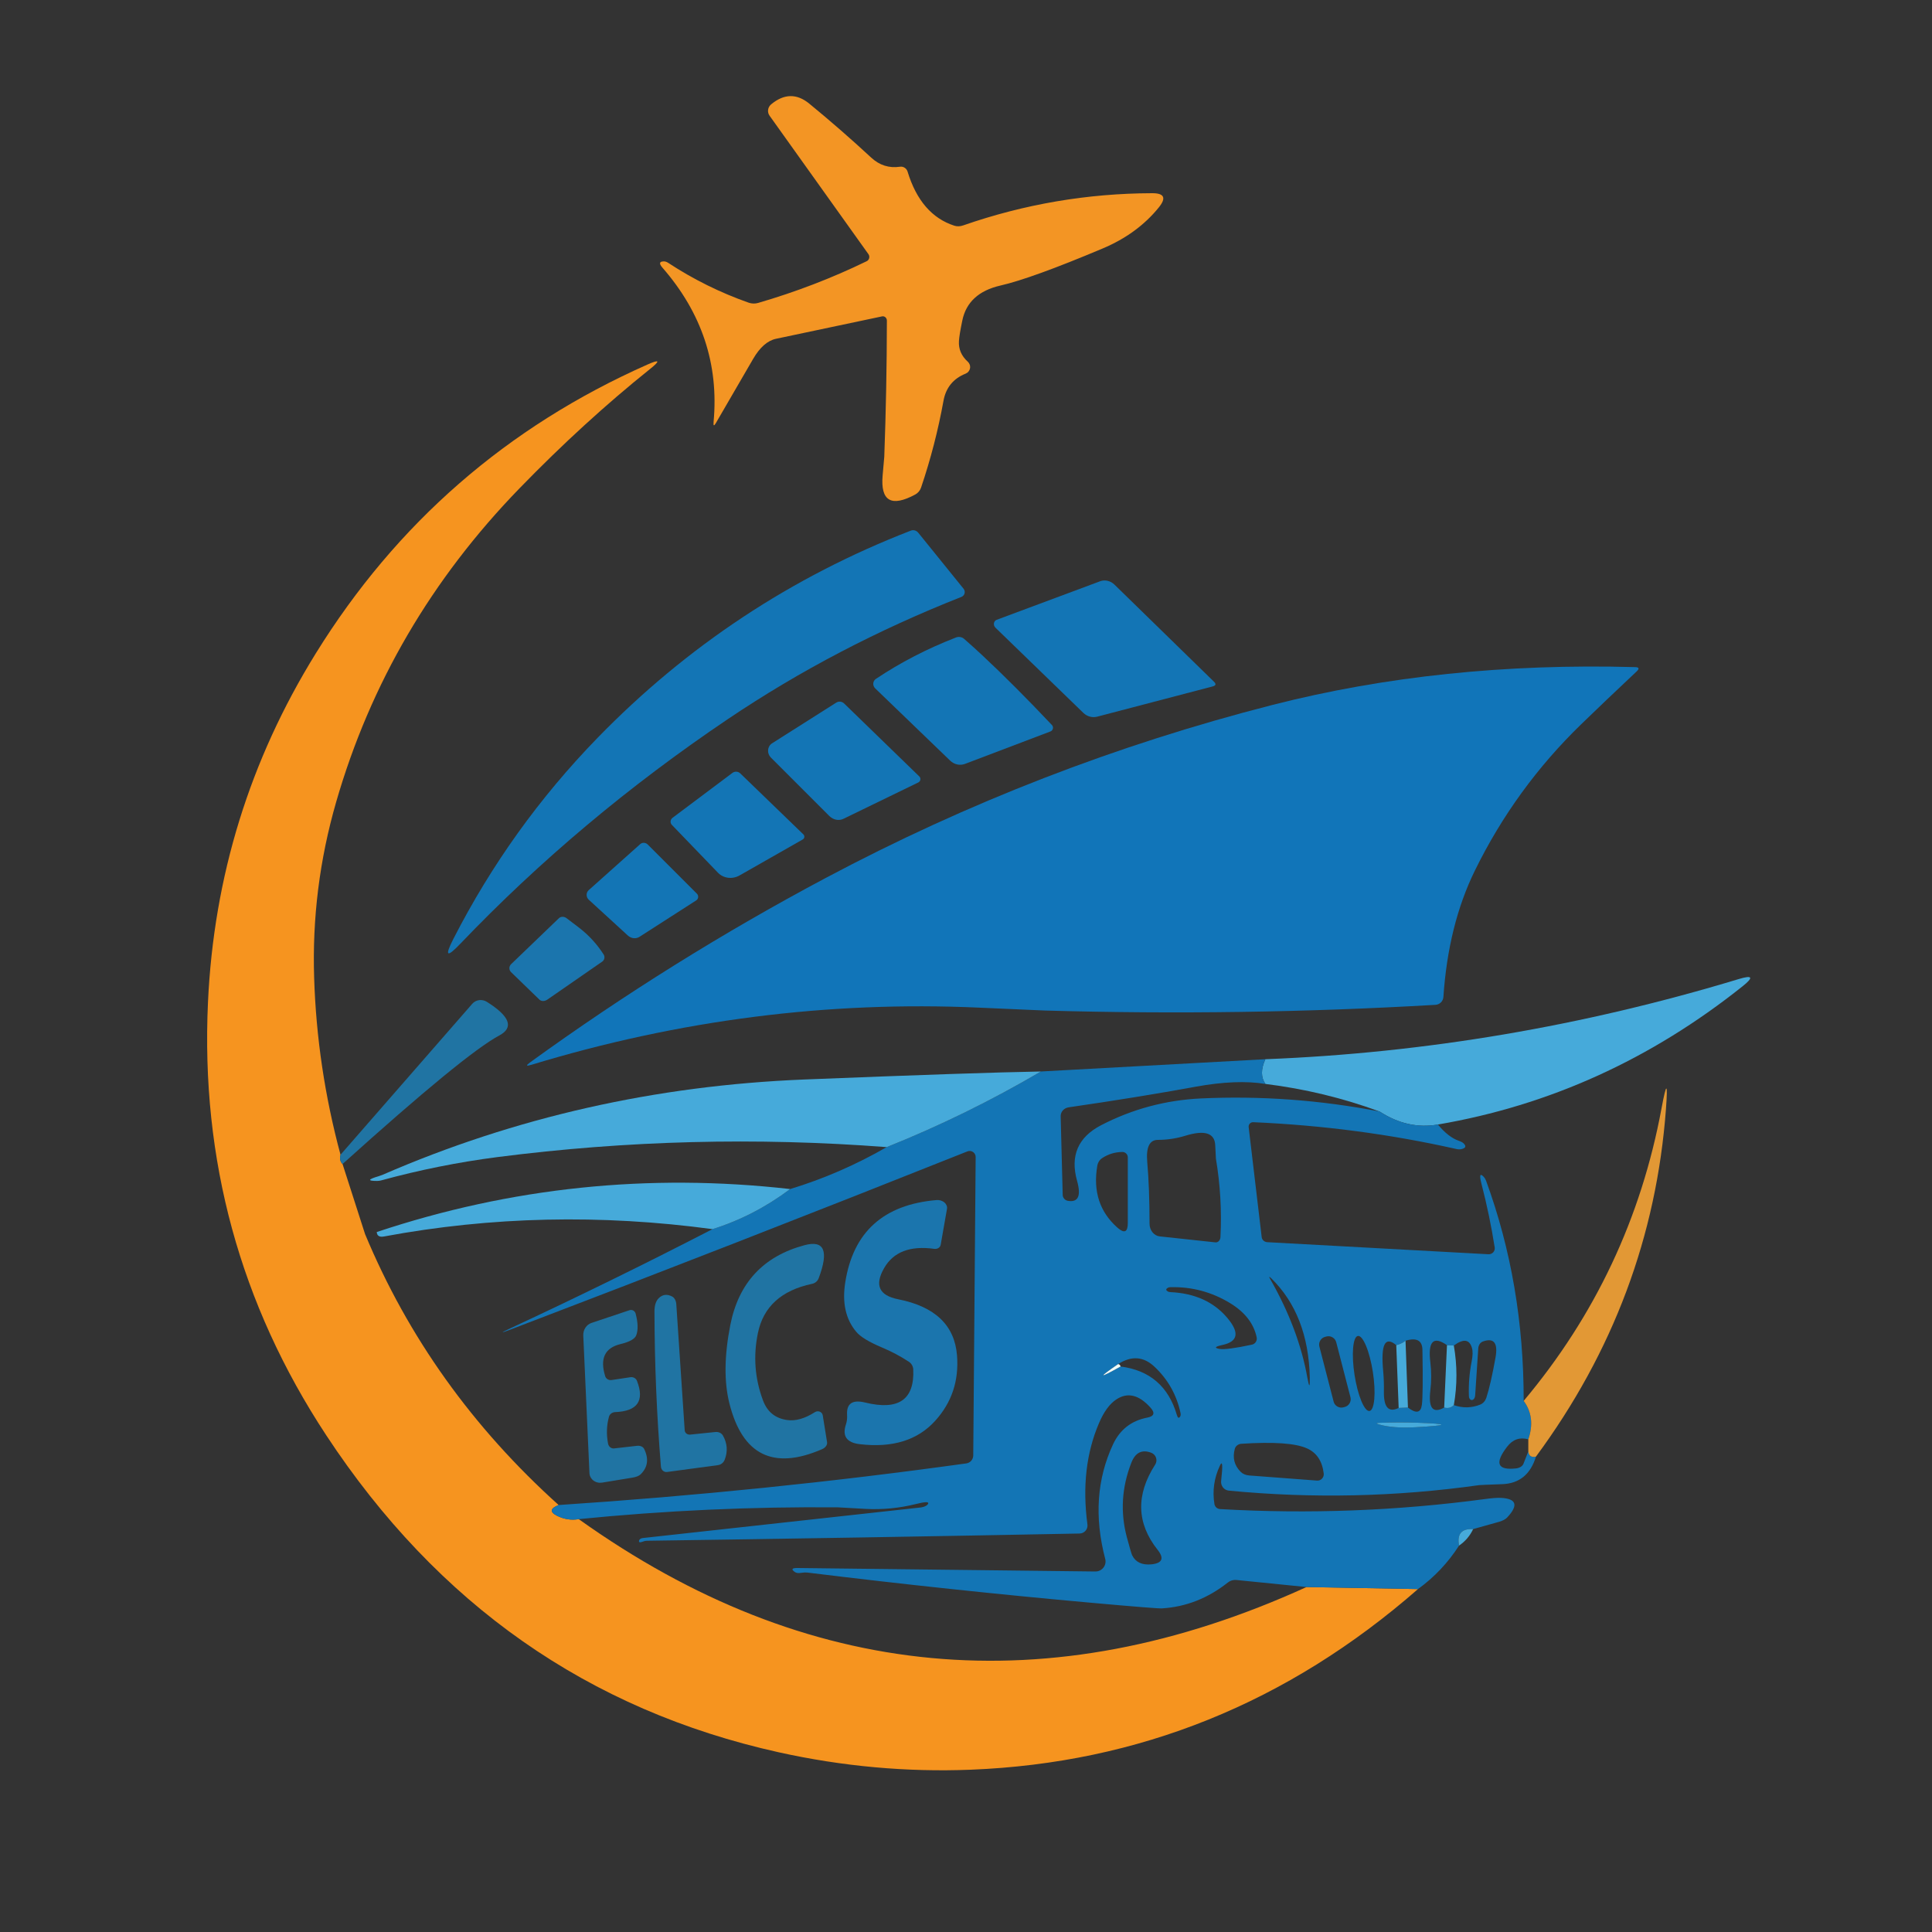 <svg width="200" height="200" viewBox="0 0 200 200" fill="none" xmlns="http://www.w3.org/2000/svg">
<rect x="0" y="0" width="200" height="200" fill="#333333" stroke="none"/>
<g clip-path="url(#clip0_1_235)">
<path d="M89.72 27.04C89.784 27.009 89.839 26.964 89.884 26.909C89.928 26.854 89.96 26.789 89.977 26.72C89.994 26.65 89.996 26.578 89.983 26.507C89.969 26.436 89.941 26.369 89.9 26.31L79.66 11.97C79.535 11.793 79.484 11.574 79.515 11.357C79.547 11.14 79.659 10.941 79.83 10.8C81.17 9.687 82.49 9.667 83.79 10.74C85.977 12.533 88.107 14.39 90.18 16.31C91.04 17.11 92.037 17.427 93.17 17.26C93.336 17.234 93.506 17.271 93.649 17.363C93.792 17.454 93.899 17.595 93.95 17.76C94.857 20.74 96.467 22.607 98.78 23.36C99.064 23.457 99.396 23.447 99.72 23.33C106.047 21.13 112.56 20.02 119.26 20C120.52 19.993 120.757 20.48 119.97 21.46C118.49 23.293 116.543 24.717 114.13 25.73C109.223 27.797 105.7 29.073 103.56 29.56C101.327 30.073 100.013 31.277 99.62 33.17C99.407 34.197 99.29 34.907 99.27 35.3C99.217 36.127 99.52 36.84 100.18 37.44C100.274 37.524 100.345 37.631 100.387 37.75C100.428 37.869 100.438 37.997 100.416 38.121C100.394 38.246 100.34 38.362 100.261 38.46C100.181 38.558 100.077 38.633 99.96 38.68C98.68 39.193 97.917 40.13 97.67 41.49C97.117 44.543 96.343 47.537 95.35 50.47C95.247 50.779 95.033 51.036 94.75 51.19C92.263 52.53 91.137 51.87 91.37 49.21C91.477 47.977 91.533 47.333 91.54 47.28C91.713 42.587 91.803 37.89 91.81 33.19C91.81 33.125 91.797 33.06 91.771 33.001C91.745 32.942 91.708 32.889 91.661 32.847C91.614 32.805 91.559 32.774 91.5 32.758C91.441 32.741 91.38 32.738 91.32 32.75L80.34 35.07C79.453 35.257 78.66 35.953 77.96 37.16L74.11 43.79C73.91 44.137 73.83 44.1 73.87 43.68C74.423 37.707 72.653 32.377 68.56 27.69C68.213 27.283 68.257 27.073 68.69 27.06C68.837 27.053 68.987 27.097 69.14 27.19C71.767 28.917 74.56 30.3 77.52 31.34C77.833 31.444 78.168 31.451 78.48 31.36C82.413 30.213 86.16 28.773 89.72 27.04Z" fill="#F39524"/>
<path d="M35.25 119.54C35.15 119.947 35.22 120.267 35.46 120.5L37.79 127.75C42.237 138.43 48.917 147.78 57.83 155.8C56.957 156.147 56.893 156.513 57.64 156.9C58.373 157.273 59.13 157.393 59.91 157.26C83.49 174.087 108.603 176.43 135.25 164.29L146.79 164.5C133.317 176.28 117.883 182.513 100.49 183.2C93.857 183.46 87.237 182.86 80.63 181.4C60.91 177.027 45.287 166.08 33.76 148.56C24.853 135.02 20.777 120.083 21.53 103.75C22.13 90.723 25.85 78.687 32.69 67.64C41.043 54.153 52.487 44.187 67.02 37.74C68.293 37.173 68.383 37.327 67.29 38.2C62.737 41.847 58.237 45.96 53.79 50.54C44.67 59.933 38.34 70.76 34.8 83.02C33.08 88.973 32.32 95.037 32.52 101.21C32.713 107.39 33.623 113.5 35.25 119.54Z" fill="#F6941F"/>
<path d="M61.87 76.37C71.123 66.863 81.93 59.717 94.29 54.93C94.42 54.878 94.565 54.871 94.704 54.91C94.843 54.95 94.967 55.034 95.06 55.15L99.75 60.95C99.803 61.016 99.84 61.093 99.857 61.176C99.875 61.258 99.873 61.344 99.852 61.425C99.83 61.507 99.79 61.583 99.734 61.646C99.678 61.709 99.608 61.759 99.53 61.79C90.857 65.21 82.807 69.42 75.38 74.42C65.127 81.327 55.88 89.09 47.64 97.71C46.247 99.17 46.01 99 46.93 97.2C50.87 89.5 55.85 82.557 61.87 76.37Z" fill="#1375B5"/>
<path d="M125.67 70.57C125.917 70.81 125.87 70.973 125.53 71.06L113.58 74.19C113.332 74.254 113.071 74.252 112.82 74.183C112.57 74.115 112.339 73.983 112.15 73.8L103.05 64.98C102.989 64.92 102.942 64.846 102.914 64.764C102.887 64.683 102.879 64.598 102.892 64.516C102.905 64.434 102.938 64.358 102.989 64.296C103.039 64.234 103.105 64.187 103.18 64.16L113.89 60.17C114.133 60.08 114.4 60.065 114.662 60.127C114.924 60.189 115.17 60.325 115.37 60.52L125.67 70.57Z" fill="#1375B5"/>
<path d="M101.67 67.82C103.91 69.913 106.32 72.327 108.9 75.06C108.945 75.11 108.977 75.169 108.994 75.234C109.011 75.299 109.011 75.367 108.995 75.433C108.979 75.498 108.948 75.558 108.903 75.608C108.859 75.658 108.803 75.697 108.74 75.72L99.89 79.08C99.636 79.175 99.357 79.194 99.086 79.134C98.816 79.074 98.564 78.937 98.36 78.74L90.6 71.26C90.531 71.194 90.477 71.113 90.443 71.024C90.408 70.935 90.394 70.84 90.401 70.746C90.407 70.652 90.435 70.561 90.482 70.48C90.528 70.4 90.593 70.331 90.67 70.28C93.21 68.58 95.977 67.15 98.97 65.99C99.112 65.936 99.266 65.921 99.414 65.948C99.562 65.974 99.699 66.041 99.81 66.14C100.443 66.693 101.063 67.253 101.67 67.82Z" fill="#1375B5"/>
<path d="M163.7 74.96C159.147 79.373 155.473 84.427 152.68 90.12C150.84 93.873 149.753 98.237 149.42 103.21C149.406 103.422 149.314 103.621 149.163 103.77C149.012 103.919 148.812 104.008 148.6 104.02C135.24 104.8 121.76 104.997 108.16 104.61C108.1 104.61 105.827 104.51 101.34 104.31C85.74 103.61 70.293 105.583 55 110.23C54.46 110.397 54.417 110.313 54.87 109.98C64.65 102.9 74.85 96.537 85.47 90.89C100.177 83.07 115.6 77.097 131.74 72.97C143.387 69.997 155.893 68.693 169.26 69.06C169.673 69.067 169.73 69.213 169.43 69.5C167.217 71.58 165.307 73.4 163.7 74.96Z" fill="#1175B9"/>
<path d="M79.8 78.42C79.698 78.318 79.62 78.195 79.57 78.06C79.52 77.925 79.5 77.783 79.512 77.642C79.523 77.501 79.566 77.366 79.636 77.246C79.707 77.126 79.804 77.025 79.92 76.95L86.56 72.74C86.686 72.658 86.835 72.622 86.984 72.636C87.133 72.651 87.273 72.716 87.38 72.82L95.17 80.38C95.214 80.422 95.246 80.475 95.265 80.533C95.283 80.591 95.287 80.654 95.277 80.714C95.266 80.775 95.24 80.833 95.203 80.882C95.165 80.932 95.116 80.972 95.06 81L87.32 84.76C87.09 84.874 86.824 84.908 86.561 84.856C86.297 84.804 86.048 84.669 85.85 84.47L79.8 78.42Z" fill="#1375B5"/>
<path d="M83.17 86.38C83.206 86.416 83.233 86.46 83.249 86.508C83.266 86.556 83.27 86.607 83.264 86.657C83.257 86.708 83.239 86.756 83.21 86.798C83.182 86.84 83.144 86.875 83.1 86.9L76.55 90.63C76.189 90.833 75.775 90.915 75.374 90.865C74.972 90.814 74.606 90.633 74.33 90.35L69.55 85.39C69.503 85.341 69.466 85.283 69.444 85.218C69.422 85.154 69.414 85.085 69.42 85.016C69.427 84.947 69.448 84.88 69.483 84.818C69.517 84.757 69.564 84.703 69.62 84.66L75.82 80.01C75.94 79.921 76.088 79.877 76.237 79.886C76.385 79.895 76.525 79.957 76.63 80.06L83.17 86.38Z" fill="#1375B5"/>
<path d="M72.14 92.51C72.188 92.557 72.225 92.615 72.249 92.678C72.272 92.742 72.28 92.81 72.273 92.877C72.267 92.944 72.245 93.009 72.21 93.067C72.174 93.124 72.127 93.173 72.07 93.21L66.2 96.98C66.022 97.094 65.807 97.143 65.59 97.12C65.373 97.096 65.166 97.001 65 96.85L60.95 93.14C60.881 93.076 60.825 92.998 60.786 92.912C60.748 92.826 60.728 92.734 60.727 92.641C60.726 92.547 60.744 92.456 60.781 92.371C60.818 92.287 60.872 92.211 60.94 92.15L66.28 87.38C66.384 87.288 66.522 87.24 66.665 87.248C66.808 87.255 66.945 87.317 67.05 87.42L72.14 92.51Z" fill="#1375B5"/>
<path d="M59.94 96.03C60.953 96.81 61.803 97.737 62.49 98.81C62.563 98.928 62.589 99.07 62.563 99.205C62.537 99.341 62.461 99.46 62.35 99.54L56.66 103.48C56.524 103.573 56.368 103.624 56.218 103.624C56.068 103.624 55.935 103.573 55.84 103.48L52.9 100.63C52.846 100.576 52.803 100.512 52.774 100.441C52.745 100.37 52.73 100.294 52.731 100.218C52.732 100.141 52.748 100.066 52.779 99.996C52.81 99.926 52.854 99.862 52.91 99.81L57.86 95.05C57.958 94.957 58.092 94.907 58.236 94.907C58.381 94.907 58.527 94.957 58.65 95.05C59.083 95.377 59.513 95.703 59.94 96.03Z" fill="#1B75AD"/>
<path d="M148.85 116.41C146.777 116.777 144.763 116.327 142.81 115.06C138.997 113.66 135.06 112.71 131 112.21C130.52 111.537 130.517 110.683 130.99 109.65C147.517 109.003 163.853 106.237 180 101.35C181.433 100.917 181.563 101.167 180.39 102.1C170.903 109.667 160.39 114.437 148.85 116.41Z" fill="#46AADA"/>
<path d="M35.46 120.5C35.22 120.267 35.15 119.947 35.25 119.54L48.89 103.91C49.072 103.703 49.325 103.57 49.601 103.533C49.878 103.497 50.161 103.559 50.4 103.71C52.787 105.21 53.217 106.37 51.69 107.19C49.303 108.463 43.893 112.9 35.46 120.5Z" fill="#2074A3"/>
<path d="M130.99 109.65C130.517 110.683 130.52 111.537 131 112.21C129.02 111.883 126.603 111.98 123.75 112.5C119.823 113.22 115.45 113.93 110.63 114.63C110.397 114.662 110.183 114.774 110.03 114.944C109.877 115.113 109.795 115.329 109.8 115.55L110.01 123.69C110.013 123.839 110.068 123.982 110.167 124.095C110.265 124.209 110.401 124.284 110.55 124.31C111.617 124.49 111.933 123.803 111.5 122.25C110.767 119.643 111.597 117.72 113.99 116.48C117.223 114.807 120.667 113.883 124.32 113.71C130.507 113.423 136.67 113.873 142.81 115.06C144.763 116.327 146.777 116.777 148.85 116.41C149.577 117.29 150.303 117.853 151.03 118.1C151.27 118.187 151.437 118.28 151.53 118.38C151.81 118.667 151.723 118.86 151.27 118.96C151.117 118.993 150.94 118.987 150.74 118.94C143.927 117.407 136.927 116.483 129.74 116.17C129.673 116.167 129.607 116.178 129.545 116.202C129.483 116.227 129.428 116.264 129.382 116.312C129.336 116.359 129.302 116.416 129.281 116.478C129.26 116.54 129.253 116.605 129.26 116.67L130.61 128.07C130.627 128.208 130.694 128.336 130.8 128.431C130.906 128.526 131.044 128.582 131.19 128.59L154.09 129.84C154.182 129.844 154.274 129.828 154.359 129.792C154.445 129.757 154.521 129.703 154.582 129.635C154.643 129.567 154.688 129.486 154.714 129.399C154.74 129.311 154.745 129.22 154.73 129.13C154.39 126.95 153.933 124.753 153.36 122.54C153.127 121.647 153.207 121.41 153.6 121.83C153.693 121.93 153.77 122.057 153.83 122.21C156.443 129.337 157.743 136.94 157.73 145.02C158.57 146.16 158.73 147.487 158.21 149C157.33 148.753 156.6 149.007 156.02 149.76C154.7 151.473 155.007 152.223 156.94 152.01C157.123 151.989 157.293 151.931 157.429 151.845C157.565 151.758 157.662 151.646 157.71 151.52L158.21 150.25C158.263 150.717 158.527 150.897 159 150.79C158.44 152.63 157.273 153.58 155.5 153.64C154.013 153.693 153.22 153.727 153.12 153.74C144.507 154.953 135.873 155.143 127.22 154.31C127.102 154.3 126.987 154.267 126.882 154.211C126.777 154.156 126.684 154.08 126.609 153.988C126.533 153.895 126.477 153.789 126.443 153.674C126.409 153.56 126.397 153.439 126.41 153.32C126.597 151.667 126.553 151.137 126.28 151.73C125.68 153.017 125.493 154.343 125.72 155.71C125.743 155.846 125.814 155.971 125.921 156.064C126.028 156.157 126.165 156.212 126.31 156.22C135.483 156.747 144.627 156.4 153.74 155.18C154.46 155.08 155.01 155.04 155.39 155.06C156.983 155.147 157.2 155.817 156.04 157.07C155.872 157.258 155.579 157.42 155.21 157.53L152.5 158.29C151.3 158.223 150.813 158.793 151.04 160C149.907 161.767 148.49 163.267 146.79 164.5L135.25 164.29L128 163.56C127.68 163.528 127.364 163.617 127.12 163.81C125.053 165.45 122.773 166.347 120.28 166.5C119.953 166.52 117.597 166.333 113.21 165.94C103.31 165.053 93.43 164.003 83.57 162.79C83.403 162.77 83.193 162.78 82.94 162.82C82.653 162.867 82.437 162.84 82.29 162.74C81.877 162.453 81.967 162.313 82.56 162.32L113.39 162.68C113.551 162.682 113.71 162.647 113.855 162.578C114 162.508 114.127 162.406 114.226 162.279C114.325 162.152 114.393 162.004 114.425 161.846C114.457 161.688 114.452 161.525 114.41 161.37C113.277 157.057 113.547 153.107 115.22 149.52C115.933 147.993 117.117 147.07 118.77 146.75C119.477 146.61 119.59 146.27 119.11 145.73C117.91 144.383 116.727 144.097 115.56 144.87C114.867 145.323 114.267 146.147 113.76 147.34C112.447 150.413 112.05 153.903 112.57 157.81C112.586 157.926 112.576 158.044 112.543 158.157C112.509 158.269 112.453 158.373 112.376 158.462C112.3 158.551 112.205 158.622 112.099 158.672C111.993 158.722 111.877 158.748 111.76 158.75C96.9 159.037 81.963 159.287 66.95 159.5C66.83 159.5 66.703 159.527 66.57 159.58C66.263 159.7 66.123 159.677 66.15 159.51C66.157 159.439 66.198 159.372 66.266 159.319C66.333 159.266 66.423 159.231 66.52 159.22L95.25 156.06C95.462 156.037 95.657 155.984 95.807 155.908C95.958 155.833 96.057 155.739 96.09 155.64C96.15 155.447 95.72 155.467 94.8 155.7C93.08 156.127 91.347 156.293 89.6 156.2C87.767 156.093 86.817 156.04 86.75 156.04C77.817 155.96 68.87 156.367 59.91 157.26C59.13 157.393 58.373 157.273 57.64 156.9C56.893 156.513 56.957 156.147 57.83 155.8C72.063 154.86 86.133 153.423 100.04 151.49C100.236 151.461 100.415 151.363 100.545 151.213C100.675 151.062 100.748 150.87 100.75 150.67L101 119.77C101.001 119.668 100.976 119.568 100.929 119.478C100.882 119.388 100.813 119.311 100.729 119.254C100.646 119.196 100.549 119.161 100.448 119.149C100.347 119.138 100.244 119.152 100.15 119.19C84.41 125.463 68.673 131.6 52.94 137.6C51.807 138.033 51.74 138.017 52.74 137.55C59.733 134.297 66.74 130.86 73.76 127.24C76.607 126.353 79.287 124.97 81.8 123.09C85.26 122.037 88.59 120.59 91.79 118.75C97.263 116.563 102.587 113.953 107.76 110.92L130.99 109.65ZM120.05 127.99L125.82 128.61C125.883 128.618 125.946 128.61 126.007 128.586C126.068 128.563 126.124 128.524 126.173 128.474C126.222 128.423 126.262 128.361 126.291 128.292C126.319 128.222 126.336 128.147 126.34 128.07C126.48 125.343 126.323 122.63 125.87 119.93C125.863 119.883 125.84 119.423 125.8 118.55C125.74 117.283 124.71 116.957 122.71 117.57C121.777 117.857 120.823 118 119.85 118C118.997 118.007 118.633 118.763 118.76 120.27C118.92 122.09 119 124.223 119 126.67C118.999 127 119.106 127.318 119.3 127.561C119.494 127.805 119.761 127.958 120.05 127.99ZM115.68 127.09C116.393 127.717 116.75 127.557 116.75 126.61V119.81C116.75 119.736 116.735 119.662 116.706 119.593C116.678 119.525 116.636 119.463 116.582 119.41C116.529 119.358 116.466 119.317 116.397 119.29C116.328 119.262 116.254 119.249 116.18 119.25C115.413 119.263 114.717 119.477 114.09 119.89C113.961 119.975 113.85 120.09 113.764 120.227C113.678 120.365 113.618 120.523 113.59 120.69C113.143 123.33 113.84 125.463 115.68 127.09ZM135.59 142.6C135.49 138.273 134.167 134.857 131.62 132.35C131.367 132.103 131.33 132.133 131.51 132.44C133.463 135.867 134.74 139.263 135.34 142.63C135.527 143.663 135.61 143.653 135.59 142.6ZM127.34 134.9C125.433 133.74 123.37 133.19 121.15 133.25C121.037 133.25 120.947 133.273 120.88 133.32C120.687 133.433 120.68 133.55 120.86 133.67C120.933 133.723 121.037 133.753 121.17 133.76C123.697 133.88 125.66 134.773 127.06 136.44C128.333 137.953 128.163 138.883 126.55 139.23C125.757 139.403 125.66 139.54 126.26 139.64C126.733 139.72 127.843 139.573 129.59 139.2C129.673 139.183 129.752 139.15 129.822 139.103C129.892 139.056 129.952 138.995 129.999 138.924C130.045 138.854 130.077 138.774 130.093 138.691C130.108 138.608 130.108 138.523 130.09 138.44C129.79 137.013 128.873 135.833 127.34 134.9ZM138.325 138.948C138.27 138.735 138.133 138.553 137.943 138.441C137.753 138.329 137.527 138.297 137.314 138.353L137.178 138.388C137.073 138.415 136.974 138.463 136.887 138.528C136.8 138.594 136.726 138.676 136.671 138.77C136.616 138.864 136.579 138.968 136.564 139.076C136.549 139.184 136.555 139.293 136.583 139.399L138.055 145.092C138.11 145.305 138.247 145.487 138.437 145.599C138.627 145.711 138.853 145.743 139.066 145.687L139.202 145.652C139.307 145.625 139.406 145.577 139.493 145.512C139.58 145.446 139.654 145.364 139.709 145.27C139.764 145.176 139.801 145.072 139.816 144.964C139.831 144.856 139.825 144.747 139.798 144.641L138.325 138.948ZM141.771 146.064C141.896 146.044 142.004 145.925 142.089 145.712C142.173 145.499 142.234 145.197 142.266 144.822C142.298 144.448 142.302 144.009 142.277 143.531C142.251 143.052 142.198 142.543 142.119 142.033C141.959 141.003 141.706 140.031 141.416 139.33C141.125 138.629 140.82 138.257 140.569 138.296C140.444 138.316 140.336 138.435 140.252 138.648C140.167 138.861 140.106 139.163 140.074 139.538C140.042 139.912 140.038 140.351 140.063 140.829C140.089 141.308 140.142 141.817 140.221 142.327C140.381 143.357 140.634 144.329 140.924 145.03C141.215 145.731 141.52 146.103 141.771 146.064ZM144.79 145.75L145.75 145.71C146.597 146.357 147.077 146.267 147.19 145.44C147.283 144.753 147.303 142.857 147.25 139.75C147.237 138.763 146.653 138.443 145.5 138.79C145.207 139.017 144.887 139.17 144.54 139.25C143.373 138.27 142.923 139.177 143.19 141.97C143.25 142.657 143.273 143.35 143.26 144.05C143.233 145.69 143.743 146.257 144.79 145.75ZM149.5 145.71C149.893 145.817 150.227 145.733 150.5 145.46C151.433 145.78 152.347 145.76 153.24 145.4C153.381 145.34 153.51 145.248 153.617 145.129C153.723 145.01 153.806 144.867 153.86 144.71C154.167 143.77 154.483 142.387 154.81 140.56C155.09 139.027 154.657 138.463 153.51 138.87C153.379 138.917 153.264 139.008 153.179 139.132C153.094 139.257 153.042 139.409 153.03 139.57L152.71 144.43C152.704 144.531 152.683 144.625 152.648 144.703C152.613 144.782 152.566 144.842 152.51 144.88C152.397 144.96 152.29 144.953 152.19 144.86C152.103 144.78 152.06 144.653 152.06 144.48C152.02 143.293 152.113 142.123 152.34 140.97C152.467 140.337 152.477 139.853 152.37 139.52C152.11 138.64 151.487 138.563 150.5 139.29L149.79 139.25C148.377 138.263 147.803 138.86 148.07 141.04C148.183 142 148.183 142.96 148.07 143.92C147.85 145.767 148.327 146.363 149.5 145.71ZM115.75 141.21C113.637 142.657 113.72 142.74 116 141.46C119.02 141.847 120.963 143.52 121.83 146.48C121.917 146.773 122.02 146.84 122.14 146.68C122.177 146.637 122.203 146.579 122.215 146.511C122.227 146.443 122.226 146.367 122.21 146.29C121.81 144.403 120.913 142.803 119.52 141.49C118.387 140.417 117.13 140.323 115.75 141.21ZM142.79 147.47C143.743 147.737 144.98 147.83 146.5 147.75C150.027 147.557 150.11 147.4 146.75 147.28C145.437 147.233 144.123 147.237 142.81 147.29C142.423 147.303 142.417 147.363 142.79 147.47ZM135.31 149.94C134.123 149.4 131.853 149.24 128.5 149.46C128.344 149.471 128.197 149.526 128.077 149.617C127.958 149.708 127.871 149.831 127.83 149.97C127.57 150.903 127.773 151.703 128.44 152.37C128.652 152.582 128.965 152.714 129.32 152.74L136.34 153.27C136.436 153.277 136.532 153.262 136.621 153.227C136.711 153.191 136.791 153.136 136.857 153.066C136.923 152.995 136.973 152.91 137.003 152.818C137.033 152.725 137.042 152.627 137.03 152.53C136.877 151.25 136.303 150.387 135.31 149.94ZM119.18 150.39C118.22 150.023 117.533 150.363 117.12 151.41C116.12 153.97 115.963 156.543 116.65 159.13C116.95 160.243 117.133 160.867 117.2 161C117.553 161.72 118.22 162.033 119.2 161.94C120.327 161.82 120.537 161.317 119.83 160.43C117.657 157.683 117.573 154.747 119.58 151.62C119.648 151.516 119.692 151.398 119.708 151.275C119.724 151.152 119.713 151.027 119.675 150.909C119.636 150.791 119.572 150.683 119.486 150.593C119.401 150.504 119.296 150.434 119.18 150.39Z" fill="#1375B5"/>
<path d="M107.76 110.92C102.587 113.953 97.263 116.563 91.79 118.75C78.323 117.717 64.893 118.06 51.5 119.78C47.427 120.307 43.407 121.113 39.44 122.2C39.307 122.233 39.177 122.25 39.05 122.25C38.01 122.257 38.07 122.09 39.23 121.75C39.377 121.703 39.513 121.653 39.64 121.6C53.327 115.653 67.863 112.37 83.25 111.75C95.03 111.277 103.2 111 107.76 110.92Z" fill="#46AADA"/>
<path d="M159 150.79C158.527 150.897 158.263 150.717 158.21 150.25V149C158.73 147.487 158.57 146.16 157.73 145.02C165.137 136.193 169.893 126.1 172 114.74C172.513 111.98 172.667 111.997 172.46 114.79C171.487 127.957 167 139.957 159 150.79Z" fill="#E29835"/>
<path d="M81.8 123.09C79.287 124.97 76.607 126.353 73.76 127.24C62.187 125.68 50.85 125.933 39.75 128C39.277 128.087 39.027 127.933 39 127.54C52.88 122.913 67.147 121.43 81.8 123.09Z" fill="#46AADA"/>
<path d="M89.56 145.19C93.02 146.037 94.68 144.89 94.54 141.75C94.53 141.595 94.485 141.444 94.407 141.308C94.329 141.173 94.22 141.057 94.09 140.97C93.203 140.39 92.273 139.897 91.3 139.49C89.953 138.923 89.067 138.383 88.64 137.87C87.547 136.57 87.167 134.863 87.5 132.75C88.32 127.53 91.473 124.69 96.96 124.23C97.108 124.219 97.258 124.235 97.398 124.278C97.538 124.321 97.665 124.39 97.768 124.478C97.871 124.567 97.948 124.674 97.994 124.79C98.039 124.907 98.052 125.03 98.03 125.15L97.38 128.86C97.358 128.994 97.276 129.112 97.151 129.191C97.026 129.269 96.868 129.301 96.71 129.28C94.21 128.933 92.48 129.6 91.52 131.28C90.513 133.033 91 134.107 92.98 134.5C96.793 135.253 98.823 137.19 99.07 140.31C99.277 142.93 98.527 145.183 96.82 147.07C95 149.09 92.393 149.9 89 149.5C87.647 149.34 87.17 148.66 87.57 147.46C87.67 147.153 87.71 146.833 87.69 146.5C87.61 145.3 88.233 144.863 89.56 145.19Z" fill="#1B75AD"/>
<path d="M81.48 147C82.347 147.127 83.303 146.857 84.35 146.19C84.425 146.141 84.511 146.11 84.6 146.1C84.689 146.09 84.778 146.102 84.859 146.133C84.941 146.165 85.012 146.216 85.066 146.282C85.12 146.348 85.156 146.426 85.17 146.51L85.62 149.31C85.639 149.441 85.599 149.582 85.504 149.711C85.41 149.84 85.268 149.948 85.1 150.02C80.04 152.213 76.84 150.623 75.5 145.25C74.947 143.023 74.98 140.33 75.6 137.17C76.46 132.797 79.023 130.04 83.29 128.9C85.33 128.353 85.817 129.493 84.75 132.32C84.695 132.467 84.604 132.597 84.485 132.698C84.366 132.8 84.223 132.869 84.07 132.9C80.89 133.573 79.02 135.27 78.46 137.99C77.96 140.39 78.14 142.73 79 145.01C79.44 146.163 80.267 146.827 81.48 147Z" fill="#2074A3"/>
<path d="M74.84 148.61C75.293 149.417 75.353 150.25 75.02 151.11C74.963 151.259 74.868 151.389 74.744 151.488C74.621 151.586 74.475 151.649 74.32 151.67L69.05 152.38C68.975 152.389 68.899 152.383 68.826 152.36C68.754 152.338 68.686 152.301 68.627 152.25C68.568 152.2 68.519 152.137 68.484 152.067C68.448 151.996 68.427 151.919 68.42 151.84C67.987 146.56 67.763 141.203 67.75 135.77C67.75 135.13 67.9 134.667 68.2 134.38C68.6 133.993 69.063 133.94 69.59 134.22C69.706 134.285 69.806 134.391 69.88 134.53C69.953 134.668 69.998 134.834 70.01 135.01L70.88 148.07C70.885 148.133 70.903 148.195 70.933 148.252C70.964 148.308 71.007 148.358 71.059 148.399C71.111 148.44 71.172 148.471 71.237 148.49C71.302 148.509 71.371 148.516 71.44 148.51L74.07 148.24C74.229 148.225 74.386 148.252 74.522 148.318C74.659 148.384 74.769 148.485 74.84 148.61Z" fill="#2074A3"/>
<path d="M63.57 149.94L65.95 149.67C66.107 149.652 66.262 149.673 66.392 149.73C66.523 149.788 66.624 149.878 66.68 149.99C67.18 151.017 67.06 151.893 66.32 152.62C66.148 152.787 65.832 152.912 65.44 152.97L62.33 153.48C62.172 153.506 62.01 153.501 61.856 153.464C61.701 153.427 61.557 153.359 61.433 153.265C61.309 153.172 61.209 153.054 61.137 152.921C61.066 152.787 61.026 152.64 61.02 152.49L60.38 138.25C60.369 137.961 60.446 137.678 60.599 137.444C60.752 137.209 60.974 137.036 61.23 136.95L65.17 135.63C65.233 135.609 65.301 135.602 65.367 135.608C65.434 135.614 65.499 135.635 65.558 135.667C65.617 135.7 65.669 135.745 65.71 135.799C65.752 135.852 65.782 135.914 65.8 135.98C66.047 136.92 66.07 137.663 65.87 138.21C65.73 138.603 65.183 138.913 64.23 139.14C62.61 139.533 62.083 140.64 62.65 142.46C62.688 142.593 62.778 142.707 62.901 142.781C63.024 142.855 63.173 142.883 63.32 142.86L65.25 142.57C65.396 142.547 65.545 142.572 65.671 142.641C65.797 142.71 65.892 142.82 65.94 142.95C66.74 145.01 65.99 146.087 63.69 146.18C63.538 146.185 63.392 146.235 63.275 146.321C63.158 146.408 63.075 146.526 63.04 146.66C62.793 147.567 62.763 148.5 62.95 149.46C62.98 149.607 63.06 149.738 63.175 149.827C63.29 149.915 63.431 149.956 63.57 149.94Z" fill="#2074A3"/>
<path d="M145.5 138.79L145.75 145.71L144.79 145.75L144.54 139.25C144.887 139.17 145.207 139.017 145.5 138.79Z" fill="#46AADA"/>
<path d="M149.79 139.25L150.5 139.29C150.86 141.35 150.86 143.407 150.5 145.46C150.227 145.733 149.893 145.817 149.5 145.71L149.79 139.25Z" fill="#46AADA"/>
<path d="M115.75 141.21C115.89 141.237 115.973 141.32 116 141.46C113.72 142.74 113.637 142.657 115.75 141.21Z" fill="#EDFBFA"/>
<path d="M142.81 147.29C144.123 147.237 145.437 147.233 146.75 147.28C150.11 147.4 150.027 147.557 146.5 147.75C144.98 147.83 143.743 147.737 142.79 147.47C142.417 147.363 142.423 147.303 142.81 147.29Z" fill="#46AADA"/>
<path d="M152.5 158.29C152.173 158.99 151.687 159.56 151.04 160C150.813 158.793 151.3 158.223 152.5 158.29Z" fill="#46AADA"/>
</g>
<defs>
<clipPath id="clip0_1_235">
<rect width="200" height="200" fill="white"/>
</clipPath>
</defs>
</svg>
